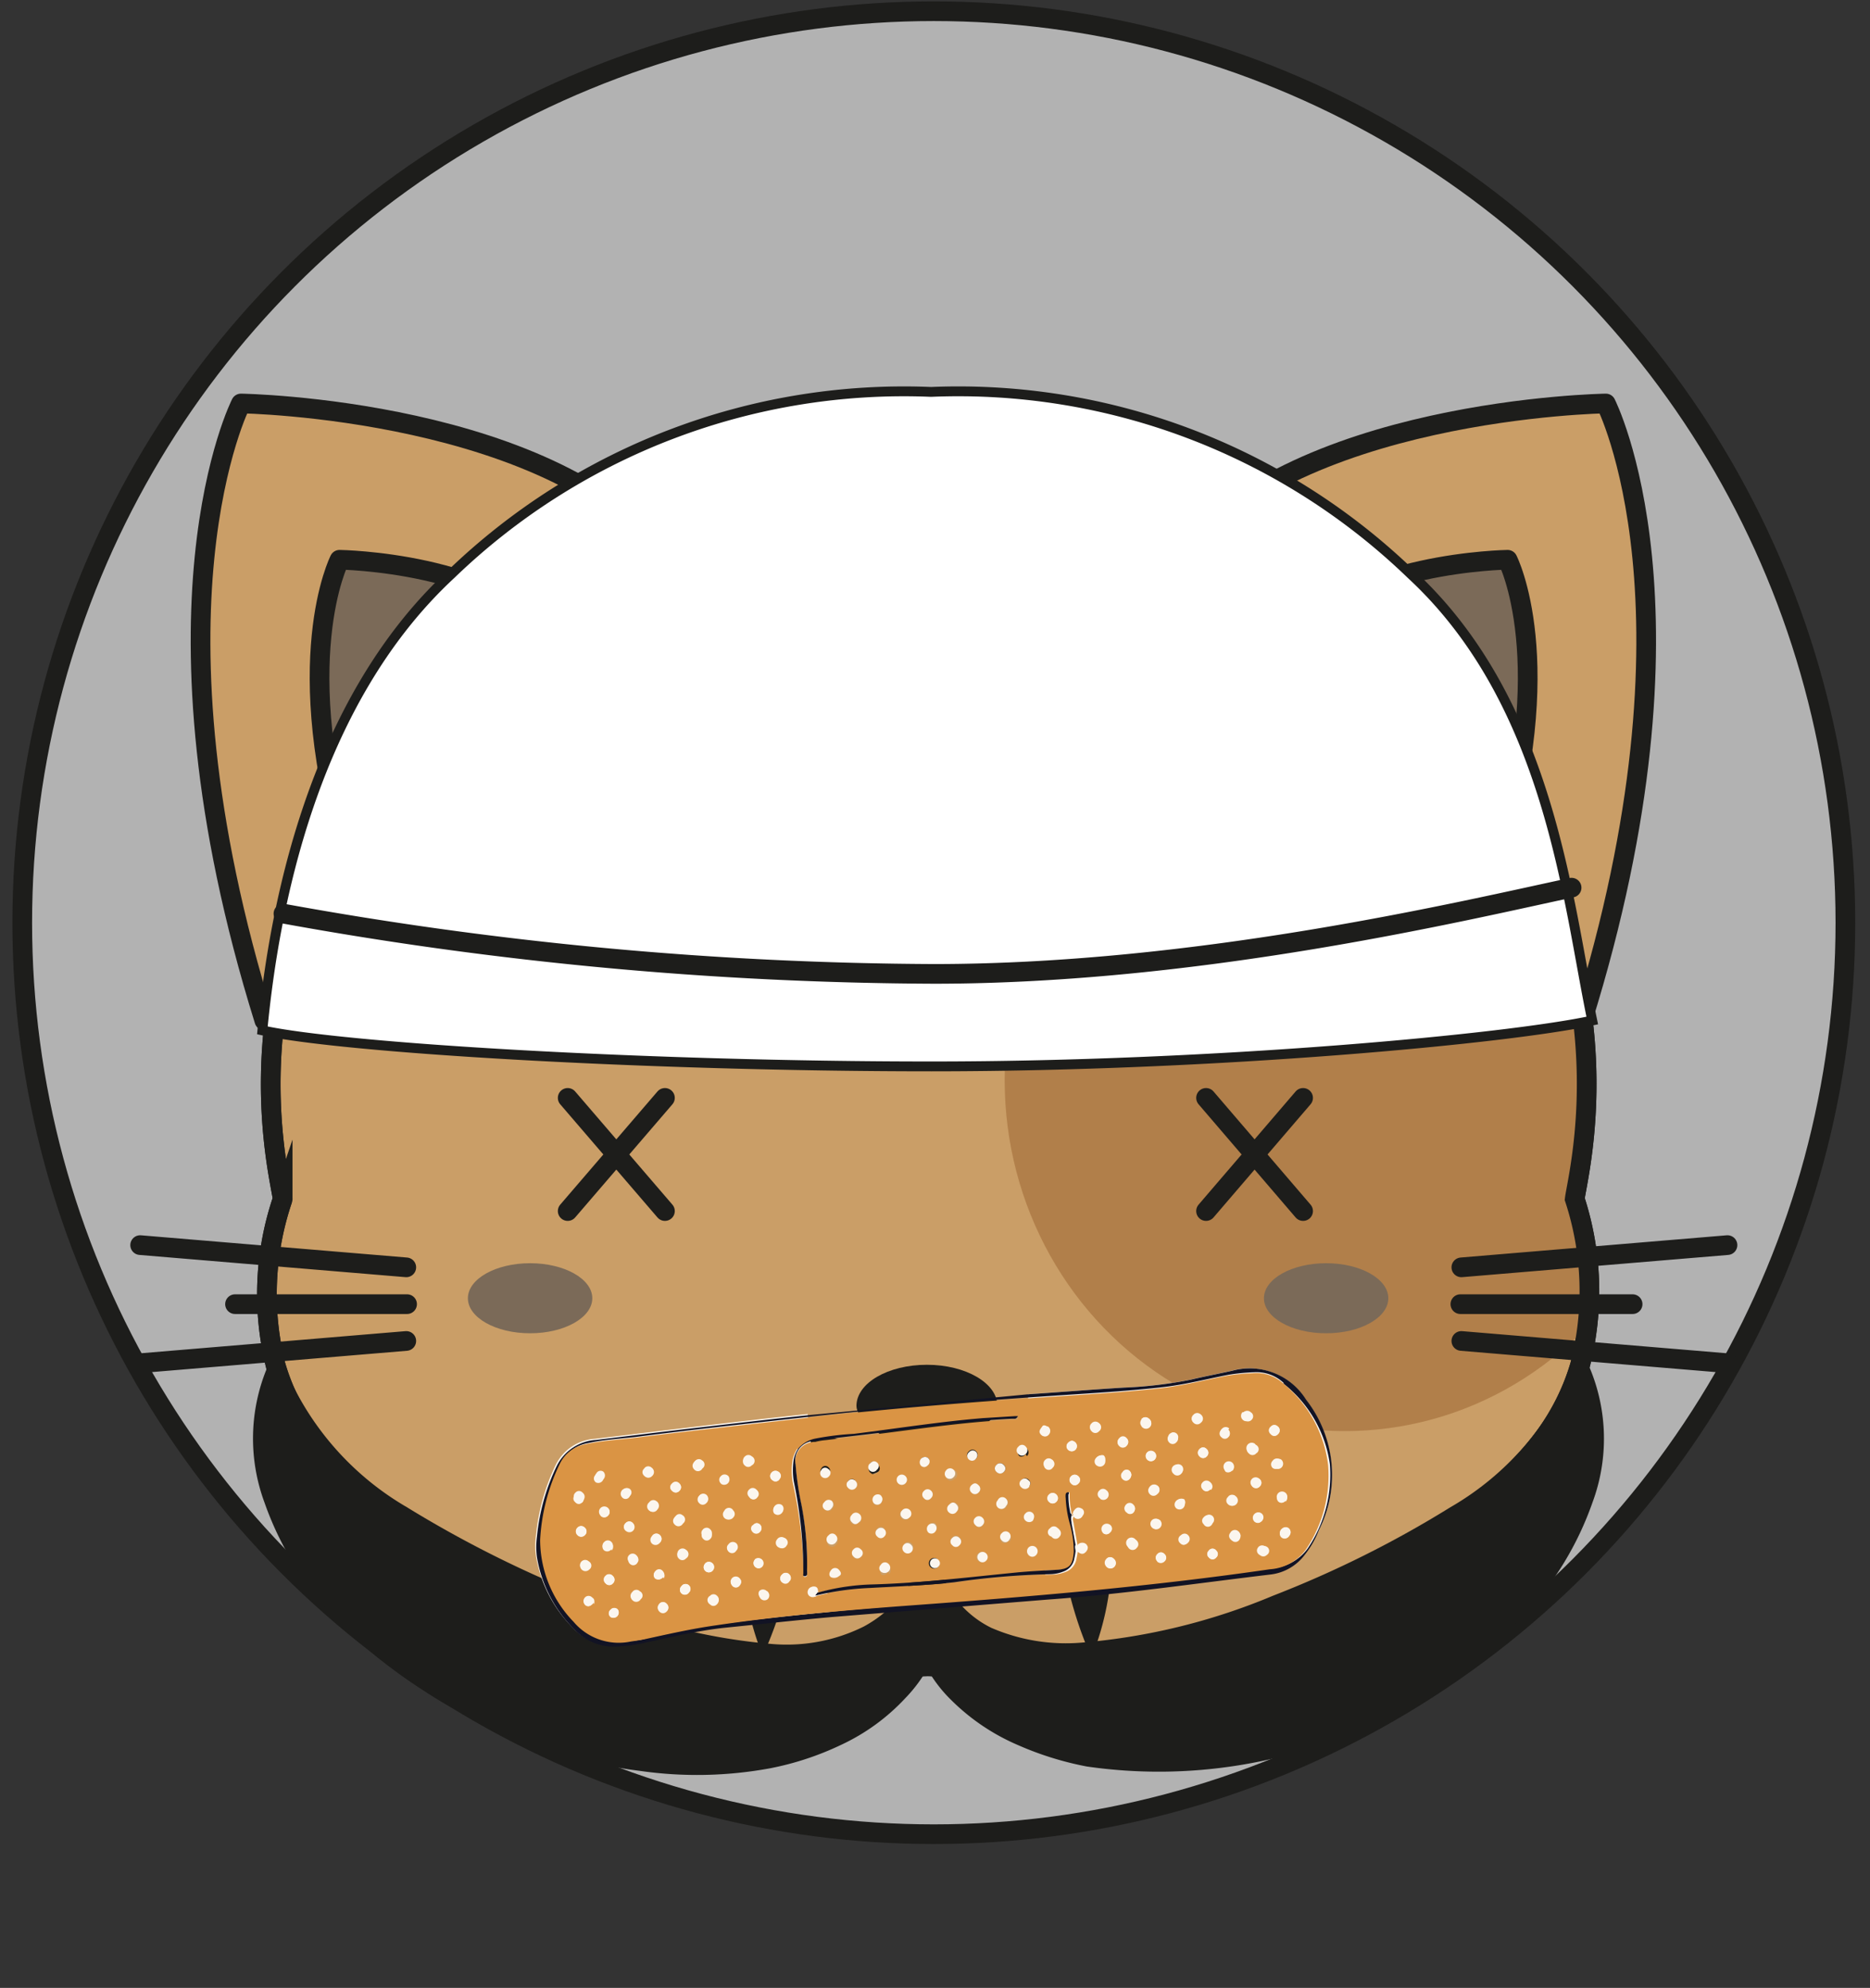 <svg id="Layer_1" data-name="Layer 1" xmlns="http://www.w3.org/2000/svg" xmlns:xlink="http://www.w3.org/1999/xlink" viewBox="0 0 95 101"><rect x="0" y="0" width="95" height="101" fill="#333333" stroke="none"/><defs><style>.cls-1,.cls-10,.cls-12{fill:none;}.cls-1,.cls-10,.cls-11,.cls-16,.cls-2,.cls-3,.cls-4,.cls-9{stroke:#1d1d1b;}.cls-1,.cls-11{stroke-miterlimit:10;}.cls-2{fill:#b2b2b2;}.cls-10,.cls-16,.cls-2,.cls-3,.cls-4,.cls-9{stroke-linecap:round;stroke-linejoin:round;}.cls-3{fill:#ca9e67;}.cls-4,.cls-7{fill:#7b6a58;}.cls-5{clip-path:url(#clip-path);}.cls-6{fill:#b17f4a;}.cls-8{fill:#1d1d1b;}.cls-11,.cls-9{fill:#fff;}.cls-11{stroke-width:0.5px;}.cls-13{fill:#fbf6ef;}.cls-14{fill:#121324;}.cls-15{fill:#da9444;}.cls-16{fill:#f5d2a2;}</style><clipPath id="clip-path"><path class="cls-1" d="M47.09,84.66a46.78,46.78,0,0,0,21.56-4.51c4.63-2.26,10-5.25,11.62-10.79A15.08,15.08,0,0,0,80,60.92c.17-1.47,4.12-15.83-10.58-28a32.57,32.57,0,0,0-22.2-7.56h-.08a32.55,32.55,0,0,0-22.2,7.56c-14.7,12.18-10.75,26.54-10.58,28A15,15,0,0,0,14,69.36c1.61,5.54,7,8.53,11.62,10.79a46.78,46.78,0,0,0,21.56,4.51Z"/></clipPath></defs><title>V2Artboard 3 copy 6</title><circle class="cls-2" cx="47.44" cy="46.88" r="46.31"/><path class="cls-3" d="M13.43,51.85C6.91,30.92,12.24,20.5,12.24,20.5s16.15.24,22,8.2"/><path class="cls-3" d="M80.38,51.85c6.53-20.93,1.2-31.35,1.2-31.35s-16.16.24-22,8.2"/><path class="cls-4" d="M17.84,44c-3.23-10.39-.59-15.56-.59-15.56s8,.11,10.9,4.06"/><path class="cls-4" d="M76,44c3.24-10.39.59-15.56.59-15.56s-8,.11-10.9,4.06"/><path class="cls-3" d="M47.09,84.66a46.78,46.78,0,0,0,21.56-4.51c4.63-2.26,10-5.25,11.62-10.79A15.08,15.08,0,0,0,80,60.92c.17-1.47,4.12-15.83-10.58-28a32.57,32.57,0,0,0-22.2-7.56h-.08a32.55,32.55,0,0,0-22.2,7.56c-14.7,12.18-10.75,26.54-10.58,28A15,15,0,0,0,14,69.36c1.61,5.54,7,8.53,11.62,10.79a46.78,46.78,0,0,0,21.56,4.51Z"/><g class="cls-5"><ellipse class="cls-6" cx="68.32" cy="54.89" rx="17.28" ry="17.82"/></g><path class="cls-1" d="M47.09,84.66a46.78,46.78,0,0,0,21.56-4.51c4.63-2.26,10-5.25,11.62-10.79A15.08,15.08,0,0,0,80,60.92c.17-1.47,4.12-15.83-10.58-28a32.57,32.57,0,0,0-22.2-7.56h-.08a32.55,32.55,0,0,0-22.2,7.56c-14.7,12.18-10.75,26.54-10.58,28A15,15,0,0,0,14,69.36c1.61,5.54,7,8.53,11.62,10.79a46.78,46.78,0,0,0,21.56,4.51Z"/><ellipse class="cls-7" cx="26.93" cy="65.96" rx="3.16" ry="1.78"/><ellipse class="cls-7" cx="67.37" cy="65.96" rx="3.16" ry="1.78"/><path class="cls-8" d="M50.67,71.43c0,1.16-3.58,2.78-3.58,2.78s-3.58-1.62-3.58-2.78,1.6-2.09,3.58-2.09S50.67,70.28,50.67,71.43Z"/><line class="cls-9" x1="74.24" y1="64.39" x2="87.76" y2="63.26"/><line class="cls-9" x1="74.24" y1="68.13" x2="87.76" y2="69.26"/><line class="cls-10" x1="74.19" y1="66.26" x2="82.94" y2="66.26"/><line class="cls-9" x1="20.64" y1="64.39" x2="7.12" y2="63.26"/><line class="cls-9" x1="20.64" y1="68.13" x2="7.12" y2="69.26"/><line class="cls-10" x1="20.68" y1="66.26" x2="11.94" y2="66.26"/><path class="cls-8" d="M14.37,69.24a14.71,14.71,0,0,0,6.29,7.33,58,58,0,0,0,9,4.51,29.87,29.87,0,0,0,9.6,2.45,8.79,8.79,0,0,0,4.62-.89,6.32,6.32,0,0,0,3-3.58.35.35,0,0,1,.45-.22.38.38,0,0,1,.22.21l.09.25a6.17,6.17,0,0,1,.26,3.48A7.45,7.45,0,0,1,46,86.27a10.51,10.51,0,0,1-3.29,2.39,15,15,0,0,1-3.58,1.18,20.42,20.42,0,0,1-6.64.13,20.42,20.42,0,0,1-3-.6,21.56,21.56,0,0,1-2.82-.9A24,24,0,0,1,24,87.31a22.11,22.11,0,0,1-2.44-1.39,27.45,27.45,0,0,1-2.37-1.7,24,24,0,0,1-2.27-2.15,16.14,16.14,0,0,1-3.49-5.75,9.36,9.36,0,0,1,.15-6.85l.13-.26a.34.34,0,0,1,.46-.17A.35.35,0,0,1,14.37,69.24Z"/><path class="cls-8" d="M80.75,69.47a9.31,9.31,0,0,1,.15,6.87,16.16,16.16,0,0,1-3.5,5.75,23.85,23.85,0,0,1-2.27,2.14c-.81.61-1.57,1.22-2.38,1.71a21.82,21.82,0,0,1-2.49,1.4,25.59,25.59,0,0,1-15.05,2.41,16.18,16.18,0,0,1-3.5-1.09,10.87,10.87,0,0,1-3.36-2.26,7.07,7.07,0,0,1-2-3.6,5.38,5.38,0,0,1,.46-3.54l.11-.24a.37.37,0,0,1,.48-.16.35.35,0,0,1,.19.24,5.14,5.14,0,0,0,2.76,3.6,9.51,9.51,0,0,0,4.67.75,31.9,31.9,0,0,0,9.66-2.38,54.46,54.46,0,0,0,9-4.49A14.65,14.65,0,0,0,80,69.24a.35.35,0,0,1,.45-.21.32.32,0,0,1,.2.18Z"/><path class="cls-11" d="M71.69,29.18a33.11,33.11,0,0,0-24.35-9.27h-.08a33.13,33.13,0,0,0-24.35,9.27c-7.07,6.55-9,17.06-9.58,23.17,4.09.9,19.54,1.83,34,1.83s29.33-1.41,33.56-2.33C79.63,45.83,78.77,35.73,71.69,29.18Z"/><path class="cls-10" d="M14.4,46.42a188.44,188.44,0,0,0,33.05,3.06c13.58,0,27.08-3.25,32.39-4.38"/><path class="cls-8" d="M47.91,73.81c1.49-.31,2.92-.44,4.12-.73a3.46,3.46,0,0,0,.75-.25c.07,0,.18-.1.18-.13l0,0,.05,0,.28-.15a1.73,1.73,0,0,1,1.49.05,1.34,1.34,0,0,1,.28.18,1.2,1.2,0,0,1,.16.15,2.82,2.82,0,0,1,.25.29,4.52,4.52,0,0,1,.26.44,6.35,6.35,0,0,1,.27.68,10.1,10.1,0,0,1,.29,1.18,17.12,17.12,0,0,1,.16,4.39,14.46,14.46,0,0,1-1,4.31A20,20,0,0,1,54.12,80c-.32-1.36-.54-2.74-.76-4,0-.31-.11-.62-.18-.88l-.08-.31c0-.06,0,0,0,0a.28.28,0,0,0,.08.09l.07,0a1,1,0,0,0,.17.12l.2.07a1,1,0,0,0,.3.05.71.71,0,0,0,.3,0l.19,0,.16-.1c.05,0,0,0-.06,0l-.21.12a3.77,3.77,0,0,1-.8.27,5.17,5.17,0,0,1-1.34.06A8.66,8.66,0,0,1,47.91,73.81Z"/><path class="cls-8" d="M46.33,73.81a8.7,8.7,0,0,1-4.26,1.62,5.15,5.15,0,0,1-1.34-.06,3.77,3.77,0,0,1-.8-.27L39.72,75s-.11-.06-.06,0a.62.62,0,0,0,.16.1l.18,0a.73.73,0,0,0,.3,0,1.06,1.06,0,0,0,.31-.05L40.8,75a.81.81,0,0,0,.18-.12l.07,0a.51.51,0,0,0,.08-.09s0,0,0,0l-.08.31c-.06.26-.12.57-.17.88-.22,1.28-.45,2.66-.76,4a20.57,20.57,0,0,1-1.37,4.15,14.46,14.46,0,0,1-1-4.31,16.68,16.68,0,0,1,.16-4.39c.08-.38.15-.76.28-1.18a6.6,6.6,0,0,1,.28-.68,4.26,4.26,0,0,1,.25-.44,2.82,2.82,0,0,1,.25-.29l.16-.15a1.75,1.75,0,0,1,.29-.18,1.71,1.71,0,0,1,1.48-.05,2.64,2.64,0,0,1,.29.15l0,0,0,0s.11.08.17.13a3.56,3.56,0,0,0,.76.25C43.4,73.37,44.84,73.5,46.33,73.81Z"/><rect class="cls-12" y="-0.15" width="95" height="101"/><path class="cls-13" d="M53.22,81.21c3.78-.26,7.53-.82,11.29-1.27a2.54,2.54,0,0,0,1.77-1A4.84,4.84,0,0,0,67,77.75a6.21,6.21,0,0,0-.67-6.64,3.37,3.37,0,0,0-3.74-1.47c-.71.16-1.42.29-2.13.46a21.34,21.34,0,0,1-3.39.4c-1.62.1-3.24.23-4.86.34m-11.18,1c-1.78.19-3.55.39-5.32.6s-3.66.44-5.48.66a2.38,2.38,0,0,0-2,1.33,10.54,10.54,0,0,0-1,3.57,3.84,3.84,0,0,0,0,1.07,6.73,6.73,0,0,0,1.9,3.66,2.76,2.76,0,0,0,2.28.86,7,7,0,0,0,1.12-.15c1.41-.29,2.81-.65,4.25-.8,1.8-.18,3.59-.38,5.39-.54"/><path class="cls-14" d="M52.23,70.84c1.62-.11,3.24-.24,4.86-.34a21.34,21.34,0,0,0,3.39-.4c.71-.17,1.42-.3,2.13-.46a3.37,3.37,0,0,1,3.74,1.47A6.21,6.21,0,0,1,67,77.75,4.84,4.84,0,0,1,66.28,79a2.54,2.54,0,0,1-1.77,1c-3.76.45-7.51,1-11.29,1.27l-11,.89c-1.8.16-3.59.36-5.39.54-1.44.15-2.84.51-4.25.8a7,7,0,0,1-1.12.15,2.76,2.76,0,0,1-2.28-.86,6.73,6.73,0,0,1-1.9-3.66,3.84,3.84,0,0,1,0-1.07,10.54,10.54,0,0,1,1-3.57,2.38,2.38,0,0,1,2-1.33c1.82-.22,3.65-.45,5.48-.66s3.54-.41,5.32-.6Zm13-.56a2,2,0,0,0-1.5-.56,9.83,9.83,0,0,0-1.32.13c-1.09.21-2.17.49-3.27.62-1.64.19-3.29.29-4.94.4-4.42.29-8.83.63-13.24,1.13-2.87.32-5.74.63-8.61,1-.83.1-1.66.14-2.48.32a1.81,1.81,0,0,0-1.34,1,10,10,0,0,0-1,3.87,6,6,0,0,0,1.7,4.16,3,3,0,0,0,2.91,1q.36,0,.72-.12c1.19-.26,2.38-.53,3.59-.7,3.23-.43,6.48-.71,9.73-1,6.16-.45,12.31-1,18.42-1.85a2.46,2.46,0,0,0,1.83-1,6.7,6.7,0,0,0,1.13-4.3A6.34,6.34,0,0,0,65.18,70.28Z"/><path class="cls-15" d="M65.18,70.28a6.34,6.34,0,0,1,2.29,4.15,6.7,6.7,0,0,1-1.13,4.3,2.46,2.46,0,0,1-1.83,1c-6.11.89-12.26,1.4-18.42,1.85-3.25.24-6.5.52-9.73,1-1.21.17-2.4.44-3.59.7q-.36.07-.72.12a3,3,0,0,1-2.91-1,6,6,0,0,1-1.7-4.16,10,10,0,0,1,1-3.87,1.81,1.81,0,0,1,1.34-1c.82-.18,1.65-.22,2.48-.32,2.87-.36,5.74-.67,8.61-1,4.41-.5,8.82-.84,13.24-1.13,1.65-.11,3.3-.21,4.94-.4,1.1-.13,2.18-.41,3.27-.62a9.83,9.83,0,0,1,1.32-.13A2,2,0,0,1,65.18,70.28ZM54.5,76.93c-.09,0-.07-.1-.08-.15a3.83,3.83,0,0,1-.08-.83s0-.12,0-.13a.12.12,0,0,0-.14.09.75.75,0,0,0,0,.21,5.69,5.69,0,0,0,.21,1.3,5.31,5.31,0,0,1,.2,1.43c-.06.71-.22.87-.92.91s-1.38.07-2.06.14c-2.41.24-4.81.53-7.24.6a11.34,11.34,0,0,0-2.83.43c0-.15,0-.29-.16-.32a.27.27,0,0,0-.3.2.25.25,0,0,0,.08.27.26.26,0,0,0,.32,0,14.4,14.4,0,0,1,2.86-.41c1.43-.08,2.86-.13,4.29-.29A39.82,39.82,0,0,1,53.46,80a1.85,1.85,0,0,0,.66-.13.85.85,0,0,0,.57-.69,3.43,3.43,0,0,0,.06-.34c.1.08.22.15.34.07s.21-.22.12-.37-.3-.14-.46,0c-.07-.36-.13-.72-.2-1.08,0-.13-.1-.26,0-.41s.09,0,.13.08A.26.26,0,0,0,55,77a.22.22,0,0,0-.12-.33c-.18-.09-.28,0-.36.15A.94.94,0,0,0,54.5,76.93Zm-14-3.32a1.73,1.73,0,0,0-.23.53,3.59,3.59,0,0,0,0,1.18A22.23,22.23,0,0,1,40.82,80c0,.05,0,.12.06.12A.11.11,0,0,0,41,80a.93.93,0,0,0,0-.24,15.85,15.85,0,0,0-.29-3.29,15.12,15.12,0,0,1-.29-2,1,1,0,0,1,1-1.21,3.09,3.09,0,0,1,.53-.09c1.06-.13,2.12-.24,3.18-.38,2.09-.27,4.18-.56,6.28-.66h.16c.08,0,.16,0,.14-.13s-.1,0-.16,0l-1.61.1c-2.2.18-4.38.53-6.57.8a14.23,14.23,0,0,0-1.95.24A1.53,1.53,0,0,0,40.54,73.61ZM46,75.36A.25.25,0,0,0,46,75a.24.24,0,0,0-.35,0,.26.26,0,1,0,.38.35Zm4.06,3.56a.25.25,0,0,0-.37,0,.25.25,0,0,0,0,.38.24.24,0,0,0,.35,0A.25.25,0,0,0,50.09,78.92Zm8.72-3.43a.26.26,0,0,0-.37.06.25.25,0,0,0,0,.36.25.25,0,0,0,.38,0A.26.26,0,0,0,58.81,75.49Zm0,3.84a.26.26,0,0,0,.38,0,.24.24,0,0,0,0-.37.23.23,0,0,0-.35,0A.25.25,0,0,0,58.8,79.33Zm6.12-6.85a.23.23,0,0,0-.34,0,.24.24,0,0,0,0,.38.23.23,0,0,0,.36,0A.25.25,0,0,0,64.92,72.48Zm-.79,4.77a.25.25,0,0,0-.06-.37.27.27,0,0,0-.32.43C63.88,77.42,64,77.38,64.13,77.25ZM46.2,77.1a.26.26,0,1,0-.41-.33.24.24,0,0,0,0,.36A.25.25,0,0,0,46.2,77.1Zm7.46-1.17a.25.25,0,0,0-.37,0,.25.25,0,0,0,0,.38.24.24,0,0,0,.35,0A.25.25,0,0,0,53.66,75.93Zm-6,3.32a.27.27,0,1,0,0,.35A.23.23,0,0,0,47.67,79.25Zm.55-2.8a.25.25,0,0,0,.05.37.25.25,0,0,0,.37-.06.24.24,0,0,0,0-.35C48.47,76.29,48.34,76.32,48.22,76.45Zm10.42-2.68a.26.26,0,0,0-.33.41.26.26,0,0,0,.33-.41Zm-23,.84a.24.24,0,0,0,0-.37.24.24,0,0,0-.37.05.25.25,0,0,0,0,.36A.25.25,0,0,0,35.68,74.61Zm-1,2.8a.25.25,0,0,0,0-.38.23.23,0,0,0-.35.06.24.24,0,0,0,0,.37A.25.25,0,0,0,34.69,77.41Zm28.49-5.66a.27.27,0,0,0,0,.37.25.25,0,0,0,.38,0,.24.24,0,0,0-.05-.38A.26.26,0,0,0,63.18,71.75Zm-23.8,5.13a.26.26,0,0,0,.39,0,.25.25,0,0,0,0-.36.27.27,0,0,0-.35.41Zm25.7-2.73a.26.26,0,0,0-.37.07.25.25,0,0,0,0,.36.27.27,0,1,0,.33-.43Zm-25.17,4a.25.25,0,0,0-.37.06.26.26,0,1,0,.42.3A.24.24,0,0,0,39.91,78.17Zm20.42.23a.26.26,0,0,0,0-.38A.24.24,0,0,0,60,78a.24.24,0,0,0,0,.37C60.07,78.53,60.2,78.5,60.33,78.4Zm-1.4-1.16a.26.26,0,0,0-.38.05.26.26,0,0,0,.4.33A.26.26,0,0,0,58.93,77.24Zm-1.18,1a.27.27,0,1,0-.35.4.25.25,0,0,0,.36,0A.24.24,0,0,0,57.75,78.28Zm-4.33-.21a.24.24,0,0,0,.38,0,.25.25,0,0,0,0-.36.25.25,0,0,0-.4,0A.23.23,0,0,0,53.42,78.07ZM29.7,77.61a.25.25,0,0,0-.35,0,.26.26,0,0,0,0,.39.25.25,0,0,0,.36,0A.25.25,0,0,0,29.7,77.61Zm1.43,2.46a.24.24,0,0,0-.36,0,.25.25,0,0,0,0,.38.24.24,0,0,0,.37,0A.25.25,0,0,0,31.13,80.07Zm7.07-6a.25.25,0,0,0-.37,0,.25.25,0,0,0,0,.38.24.24,0,0,0,.36,0A.25.25,0,0,0,38.2,74ZM37,75a.25.25,0,0,0-.38,0,.24.24,0,0,0,0,.36A.27.27,0,0,0,37,75Zm19.22.73a.24.24,0,0,0-.37,0,.24.24,0,0,0,0,.37.27.27,0,0,0,.33-.42Zm-2.77-1.56a.24.24,0,0,0-.35,0,.25.25,0,0,0,0,.38.24.24,0,0,0,.36-.05A.25.25,0,0,0,53.48,74.19Zm8.11,3.22a.25.25,0,1,0-.41-.3.23.23,0,0,0,0,.35A.24.24,0,0,0,61.59,77.41ZM35.52,76a.25.25,0,0,0,0,.37.24.24,0,0,0,.36,0,.24.24,0,0,0,0-.38A.25.25,0,0,0,35.52,76Zm16.75-.43c.08-.14.11-.27,0-.38a.24.24,0,0,0-.36,0,.23.23,0,0,0,0,.36A.26.26,0,0,0,52.27,75.56Zm12,3a.25.25,0,0,0-.37.07A.24.24,0,0,0,64,79a.25.25,0,0,0,.36,0A.24.24,0,0,0,64.29,78.56Zm-.49-5.15a.27.27,0,0,0-.34.42.25.25,0,0,0,.38,0A.24.24,0,0,0,63.8,73.41ZM34.52,75.74a.25.25,0,0,0,0-.36.24.24,0,0,0-.38,0,.23.23,0,0,0,0,.36A.25.25,0,0,0,34.52,75.74Zm28.08-1a.26.26,0,0,0,0-.38.27.27,0,0,0-.33.42A.26.26,0,0,0,62.6,74.7ZM52.47,77.26c.07-.13.1-.26,0-.37a.25.25,0,0,0-.38,0,.24.24,0,0,0,0,.37A.27.27,0,0,0,52.47,77.26ZM36.16,79.4a.25.25,0,0,0-.36.07.26.26,0,1,0,.42.31A.26.26,0,0,0,36.16,79.4Zm8.59-3c.1-.14.12-.27,0-.38a.27.27,0,0,0-.34.41A.25.25,0,0,0,44.75,76.37Zm14.64-3.48a.26.26,0,0,0,0,.36.24.24,0,0,0,.37,0,.24.24,0,0,0,0-.37C59.63,72.72,59.5,72.78,59.39,72.89Zm-28,8.86a.24.24,0,0,0-.36,0,.24.24,0,0,0,0,.38.27.27,0,0,0,.34-.41Zm5.45-5a.26.26,0,1,0,.41.32.25.25,0,0,0,0-.36A.25.25,0,0,0,36.81,76.74Zm.57,1.65a.26.26,0,0,0-.38.07.23.23,0,0,0,0,.35.24.24,0,0,0,.37-.06A.26.26,0,0,0,37.38,78.39Zm18.83.81a.26.26,0,0,0,0,.39.27.27,0,0,0,.34-.42A.25.25,0,0,0,56.21,79.2Zm-26.3.13a.27.27,0,1,0,0,.37A.24.24,0,0,0,29.91,79.33ZM49.59,74.1a.25.25,0,0,0,0-.36.24.24,0,0,0-.37,0,.24.24,0,0,0,0,.38A.24.24,0,0,0,49.59,74.1Zm-16.49.47a.24.24,0,0,0-.35.07.23.23,0,0,0,0,.35.25.25,0,0,0,.38,0A.26.26,0,0,0,33.1,74.57Zm23.29,3.29a.24.24,0,0,0,0-.37.27.27,0,0,0-.34.41A.24.24,0,0,0,56.39,77.86Zm6.53,0a.26.26,0,0,0-.37.07.23.23,0,0,0,.05.35.24.24,0,0,0,.37-.06C63.07,78.05,63,77.93,62.92,77.81Zm2.39-1.56a.26.26,0,1,0-.36,0C65.08,76.4,65.2,76.35,65.31,76.25Zm-.24,1.48a.24.24,0,0,0,.07.36A.25.25,0,0,0,65.5,78a.25.25,0,0,0-.06-.38C65.32,77.56,65.19,77.59,65.07,77.73Zm-34,1a.26.26,0,0,0,0-.37.25.25,0,0,0-.38,0,.24.24,0,0,0,0,.36A.26.26,0,0,0,31.06,78.71Zm2.3-2.43a.25.25,0,0,0-.35,0,.26.26,0,1,0,.38.34A.27.27,0,0,0,33.36,76.28Zm-3.2,5.15c.06-.07,0-.2-.07-.3a.25.25,0,0,0-.38,0,.25.25,0,0,0,.05.38C29.89,81.64,30,81.61,30.16,81.43Zm2.36-.57a.25.25,0,0,0-.38,0,.26.26,0,1,0,.4.32A.23.23,0,0,0,32.52,80.86Zm1.18-.73a.25.25,0,0,0-.05-.35.23.23,0,0,0-.37,0,.24.24,0,0,0,0,.36C33.43,80.29,33.56,80.25,33.7,80.13Zm1.16-1.38a.26.26,0,0,0-.39,0,.25.25,0,0,0,0,.36.24.24,0,0,0,.37,0A.25.25,0,0,0,34.86,78.75Zm.86-1a.24.24,0,0,0,0,.37.23.23,0,0,0,.35,0,.25.25,0,0,0,0-.38A.24.24,0,0,0,35.72,77.7Zm8.47-3.34a.24.24,0,0,0,.05.37.24.24,0,0,0,.35-.06.23.23,0,0,0,0-.37C44.42,74.2,44.3,74.24,44.19,74.36Zm-1.72,4a.25.25,0,0,0,0-.37.23.23,0,0,0-.36,0,.26.26,0,1,0,.37.35Zm6-3.68a.25.25,0,0,0-.38,0,.25.25,0,1,0,.38.34A.25.25,0,0,0,48.44,74.67Zm-3.31,5.18a.26.26,0,0,0,0-.37.24.24,0,0,0-.37.06.23.23,0,0,0,0,.35A.3.3,0,0,0,45.13,79.85Zm7-6a.25.25,0,0,0,0-.37.23.23,0,0,0-.37,0,.24.24,0,0,0,0,.38A.25.25,0,0,0,52.1,73.88ZM62.75,76a.25.25,0,0,0-.37.06.24.24,0,0,0,0,.36.27.27,0,1,0,.33-.42Zm-7-2a.25.25,0,0,0,0,.37.27.27,0,0,0,.33-.42C56,73.9,55.82,73.94,55.7,74.06Zm4.27.82a.24.24,0,0,0,0-.37.26.26,0,0,0-.33.41A.25.25,0,0,0,60,74.88Zm2.43-2.24a.25.25,0,0,0-.36,0,.23.23,0,0,0,0,.37.23.23,0,0,0,.35,0A.26.26,0,0,0,62.4,72.64Zm-2.65,3.62a.25.25,0,0,0,0,.36.27.27,0,0,0,.36-.39C60,76.11,59.88,76.15,59.75,76.26Zm-30.15,0a.26.26,0,0,0-.05-.36.24.24,0,0,0-.37,0,.23.23,0,0,0,0,.35C29.35,76.47,29.48,76.42,29.6,76.31Zm1-1.43a.24.24,0,0,0-.35.08.24.24,0,0,0,.05.36.27.27,0,0,0,.3-.44ZM30.89,77a.24.24,0,0,0,0-.36.27.27,0,0,0-.36.39A.25.25,0,0,0,30.89,77Zm2.61,4.51a.25.25,0,0,0,0,.37.24.24,0,0,0,.36,0,.25.25,0,0,0,0-.38A.24.24,0,0,0,33.5,81.48Zm13.79-5.75a.24.24,0,0,0-.35,0,.24.24,0,0,0,0,.37.22.22,0,0,0,.35,0A.25.25,0,0,0,47.29,75.73Zm-5,.52a.26.26,0,0,0-.37.07.23.23,0,0,0,0,.36.24.24,0,0,0,.37-.06A.26.26,0,0,0,42.25,76.25Zm1.4,1.08a.26.26,0,0,0-.06-.38.25.25,0,0,0-.36.07.24.24,0,0,0,0,.36C43.41,77.49,43.53,77.45,43.65,77.33Zm17.83-1.66a.24.24,0,0,0,0-.35.25.25,0,0,0-.38,0,.24.24,0,0,0,0,.36A.24.24,0,0,0,61.48,75.67ZM64,75.52a.25.25,0,0,0,0-.36.26.26,0,0,0-.34.4A.25.25,0,0,0,64,75.52ZM54.42,75a.25.25,0,0,0,0,.38.23.23,0,0,0,.35,0,.24.24,0,0,0,0-.38A.25.25,0,0,0,54.42,75ZM61,71.87a.25.25,0,0,0-.37.06.23.23,0,0,0,0,.35.25.25,0,0,0,.38,0A.25.25,0,0,0,61,71.87ZM33.53,78a.25.25,0,0,0-.36,0,.26.26,0,1,0,.41.31A.26.26,0,0,0,33.53,78ZM58,72.09c-.08.13-.11.25,0,.37a.27.27,0,1,0,.35-.4A.25.25,0,0,0,58,72.09ZM31.6,75.72a.26.26,0,0,0,0,.35A.23.23,0,0,0,32,76a.23.23,0,0,0,0-.35C31.88,75.57,31.74,75.59,31.6,75.72ZM55.82,72.3a.25.25,0,0,0-.36.07.23.23,0,0,0,0,.35.24.24,0,0,0,.37,0A.25.25,0,0,0,55.82,72.3Zm-4.71,3.85a.25.25,0,0,0-.37.07.26.26,0,1,0,.42.29A.25.25,0,0,0,51.11,76.15ZM31.79,77.38a.25.25,0,0,0,0,.38.26.26,0,0,0,.33-.41A.24.24,0,0,0,31.79,77.38Zm6.57,1.85a.26.26,0,0,0,0,.38.24.24,0,0,0,.38-.06.26.26,0,0,0-.4-.32Zm11-3.77a.25.25,0,0,0,0,.38.24.24,0,0,0,.36,0,.24.24,0,0,0,0-.37C49.57,75.31,49.46,75.36,49.35,75.46Zm-13.29,6a.23.23,0,0,0,.36,0,.25.25,0,0,0,0-.38.24.24,0,0,0-.36,0A.24.24,0,0,0,36.06,81.5Zm10.25-2.66a.25.25,0,0,0,0-.38.24.24,0,0,0-.36,0,.25.25,0,0,0,0,.36A.26.26,0,0,0,46.31,78.84Zm10.91-5.37a.24.24,0,0,0,0-.37.23.23,0,0,0-.36,0,.25.25,0,0,0,0,.38A.24.24,0,0,0,57.22,73.47Zm-12.3,4.22a.25.25,0,0,0-.36,0,.23.23,0,0,0,0,.37.23.23,0,0,0,.35,0A.25.25,0,0,0,44.92,77.69ZM52.64,79a.26.26,0,1,0-.39,0A.25.25,0,0,0,52.64,79Zm-3.9-.53a.24.24,0,0,0,0-.37.24.24,0,0,0-.36,0,.23.23,0,0,0,0,.37A.23.23,0,0,0,48.74,78.51ZM61.3,74a.25.25,0,0,0,0-.38.23.23,0,0,0-.35,0,.25.25,0,0,0,0,.38A.24.24,0,0,0,61.3,74Zm-10,4.32a.25.25,0,1,0-.38-.33.24.24,0,0,0,0,.38A.23.23,0,0,0,51.25,78.27ZM39.73,80a.25.25,0,0,0,0,.38.23.23,0,0,0,.35-.06.23.23,0,0,0,0-.35A.24.24,0,0,0,39.73,80Zm17.66-4.87c.12-.16.1-.29,0-.39a.23.23,0,0,0-.35.07.23.23,0,0,0,0,.35A.24.24,0,0,0,57.39,75.14Zm-13.65,4a.23.23,0,0,0,0-.36.23.23,0,0,0-.35,0,.24.24,0,0,0,0,.38A.24.24,0,0,0,43.74,79.09Zm6.18-2a.25.25,0,0,0-.36,0,.24.24,0,0,0,0,.37.23.23,0,0,0,.37,0A.25.25,0,0,0,49.92,77.12ZM37.57,80.56c.11-.14.11-.26,0-.36a.26.26,0,0,0-.34.4A.23.23,0,0,0,37.57,80.56Zm1.61-5.72a.25.25,0,0,0,.07.37.23.23,0,0,0,.35-.06.24.24,0,0,0-.05-.37A.26.26,0,0,0,39.18,74.84Zm-.23,6a.26.26,0,0,0-.38,0,.26.26,0,0,0,.39.33A.26.26,0,0,0,39,80.87Zm-.72-3.35a.23.23,0,0,0,0,.34.24.24,0,0,0,.38,0,.25.25,0,0,0,0-.36C38.47,77.34,38.34,77.38,38.23,77.52Zm19.35-.67a.25.25,0,0,0,0-.37.24.24,0,0,0-.38,0,.24.24,0,0,0,.05.37A.23.23,0,0,0,57.58,76.85ZM35,80.91a.25.25,0,1,0-.38-.32.25.25,0,1,0,.38.32Zm7.08-6a.23.23,0,0,0,0-.37.22.22,0,0,0-.35.06.25.25,0,1,0,.4.31Zm-3.66,1.14a.24.24,0,0,0,0-.37.24.24,0,0,0-.36,0,.24.24,0,0,0,0,.37A.24.24,0,0,0,38.46,76.09Zm-6.09,3.32a.23.23,0,0,0,0-.35.25.25,0,0,0-.38,0,.24.24,0,0,0,.05.37A.23.23,0,0,0,32.37,79.41ZM51,74.78a.23.23,0,0,0,0-.35.24.24,0,0,0-.37,0,.23.23,0,0,0,0,.35A.25.25,0,0,0,51,74.78Zm-3.48,3a.26.26,0,0,0,0-.39.27.27,0,0,0-.3.44A.24.24,0,0,0,47.51,77.82Zm13.9,1a.23.23,0,0,0,0,.35.23.23,0,0,0,.37,0,.23.23,0,0,0,0-.35A.23.23,0,0,0,61.41,78.78ZM47.17,74.41a.24.24,0,0,0-.06-.36.27.27,0,0,0-.32.42C46.92,74.58,47.05,74.55,47.17,74.41Zm7.06-1.07a.24.24,0,0,0,.05.34.26.26,0,1,0,.32-.42C54.47,73.16,54.35,73.2,54.23,73.34ZM43.47,75.6a.24.24,0,0,0,0-.36.23.23,0,0,0-.37,0,.23.23,0,0,0,0,.35A.25.25,0,0,0,43.47,75.6Zm9.78-3.11c-.09,0-.21-.12-.27,0s-.22.25-.08.4a.24.24,0,0,0,.38,0A.27.27,0,0,0,53.25,72.49ZM42.63,79.77a.25.25,0,0,0-.37,0c-.09.1-.13.25,0,.34a.38.38,0,0,0,.42-.06C42.78,80,42.71,79.86,42.63,79.77Z"/><path class="cls-14" d="M40.54,73.61a1.53,1.53,0,0,1,.88-.52,14.23,14.23,0,0,1,1.95-.24c2.19-.27,4.37-.62,6.57-.8l1.61-.1c.06,0,.15,0,.16,0s-.06.12-.14.13h-.16c-2.1.1-4.19.39-6.28.66-1.06.14-2.12.25-3.18.38a3.09,3.09,0,0,0-.53.09,1,1,0,0,0-1,1.21,15.12,15.12,0,0,0,.29,2A15.85,15.85,0,0,1,41,79.79.93.93,0,0,1,41,80a.11.11,0,0,1-.13.08c-.08,0-.07-.07-.06-.12a22.23,22.23,0,0,0-.48-4.67,3.59,3.59,0,0,1,0-1.18A1.73,1.73,0,0,1,40.54,73.61Z"/><path class="cls-14" d="M41.5,80.93a11.34,11.34,0,0,1,2.83-.43c2.43-.07,4.83-.36,7.24-.6.68-.07,1.37-.1,2.06-.14s.86-.2.92-.91a5.31,5.31,0,0,0-.2-1.43,5.69,5.69,0,0,1-.21-1.3.75.75,0,0,1,0-.21.12.12,0,0,1,.14-.09c.07,0,0,.09,0,.13a3.83,3.83,0,0,0,.08.83s0,.13.08.15h0s0,.06,0,.07h0c-.06.15,0,.28,0,.41.07.36.13.72.2,1.08-.06.11,0,.22,0,.33a3.43,3.43,0,0,1-.06.34.85.85,0,0,1-.57.69,1.85,1.85,0,0,1-.66.13,39.82,39.82,0,0,0-4.87.41c-1.43.16-2.86.21-4.29.29a14.4,14.4,0,0,0-2.86.41C41.41,81,41.49,81,41.5,80.93Z"/><path class="cls-13" d="M46,75.36A.26.26,0,1,1,46,75,.25.25,0,0,1,46,75.36Z"/><path class="cls-13" d="M50.09,78.92a.25.25,0,0,1,0,.38.24.24,0,0,1-.35,0,.25.25,0,0,1,0-.38A.25.25,0,0,1,50.09,78.92Z"/><path class="cls-13" d="M58.81,75.49a.26.26,0,0,1,0,.39.25.25,0,0,1-.38,0,.25.25,0,0,1,0-.36A.26.26,0,0,1,58.81,75.49Z"/><path class="cls-13" d="M58.8,79.33a.25.25,0,0,1,0-.38.23.23,0,0,1,.35,0,.24.24,0,0,1,0,.37A.26.26,0,0,1,58.8,79.33Z"/><path class="cls-13" d="M64.92,72.48a.25.25,0,0,1,0,.39.23.23,0,0,1-.36,0,.24.24,0,0,1,0-.38A.23.23,0,0,1,64.92,72.48Z"/><path class="cls-13" d="M64.13,77.25c-.12.13-.25.17-.38.06a.27.27,0,0,1,.32-.43A.25.25,0,0,1,64.13,77.25Z"/><path class="cls-13" d="M46.2,77.1a.25.25,0,0,1-.37,0,.24.24,0,0,1,0-.36.26.26,0,1,1,.41.33Z"/><path class="cls-13" d="M53.66,75.93a.25.25,0,0,1,0,.38.24.24,0,0,1-.35,0,.25.25,0,0,1,0-.38A.25.25,0,0,1,53.66,75.93Z"/><path class="cls-13" d="M47.67,79.25a.23.23,0,0,1,0,.35.25.25,0,1,1,0-.35Z"/><path class="cls-13" d="M48.22,76.45c.12-.13.25-.16.38,0a.24.24,0,0,1,0,.35.25.25,0,0,1-.37.06A.25.25,0,0,1,48.22,76.45Z"/><path class="cls-13" d="M58.64,73.77a.26.26,0,0,1-.33.41.26.26,0,0,1,.33-.41Z"/><path class="cls-13" d="M35.68,74.61a.25.25,0,0,1-.38,0,.25.25,0,0,1,0-.36.24.24,0,0,1,.37-.05A.24.24,0,0,1,35.68,74.61Z"/><path class="cls-13" d="M34.69,77.41a.25.25,0,0,1-.37,0,.24.24,0,0,1,0-.37.23.23,0,0,1,.35-.06A.25.25,0,0,1,34.69,77.41Z"/><path class="cls-13" d="M63.18,71.75a.26.26,0,0,1,.36,0,.24.24,0,0,1,.05.38.25.25,0,0,1-.38,0A.27.27,0,0,1,63.18,71.75Z"/><path class="cls-13" d="M39.38,76.88a.27.27,0,0,1,.35-.41.25.25,0,0,1,0,.36A.26.26,0,0,1,39.38,76.88Z"/><path class="cls-13" d="M65.08,74.15a.27.27,0,1,1-.33.43.25.25,0,0,1,0-.36A.26.26,0,0,1,65.08,74.15Z"/><path class="cls-13" d="M39.91,78.17a.24.24,0,0,1,.05.36.26.26,0,1,1-.42-.3A.25.25,0,0,1,39.91,78.17Z"/><path class="cls-13" d="M60.33,78.4c-.13.1-.26.13-.38,0A.24.24,0,0,1,60,78a.24.24,0,0,1,.36,0A.26.26,0,0,1,60.33,78.4Z"/><path class="cls-13" d="M54.5,76.93a.94.94,0,0,1,.06-.15c.08-.15.18-.24.36-.15A.22.22,0,0,1,55,77a.26.26,0,0,1-.4.12s-.06-.09-.13-.08h0c.05,0,0,0,0-.07Z"/><path class="cls-13" d="M58.93,77.24a.26.26,0,0,1,0,.38.26.26,0,0,1-.4-.33A.26.26,0,0,1,58.93,77.24Z"/><path class="cls-13" d="M57.75,78.28a.24.24,0,0,1,0,.36.26.26,0,1,1-.39-.34A.25.25,0,0,1,57.75,78.28Z"/><path class="cls-13" d="M53.42,78.07a.23.23,0,0,1,0-.35.25.25,0,0,1,.4,0,.25.25,0,0,1,0,.36A.24.24,0,0,1,53.42,78.07Z"/><path class="cls-13" d="M29.7,77.61a.25.25,0,0,1,0,.39.25.25,0,0,1-.36,0,.26.26,0,0,1,0-.39A.25.25,0,0,1,29.7,77.61Z"/><path class="cls-13" d="M31.13,80.07a.25.25,0,0,1,0,.37.24.24,0,0,1-.37,0,.25.25,0,0,1,0-.38A.24.24,0,0,1,31.13,80.07Z"/><path class="cls-13" d="M38.2,74a.25.25,0,0,1,0,.38.24.24,0,0,1-.36,0,.25.25,0,0,1,0-.38A.25.25,0,0,1,38.2,74Z"/><path class="cls-13" d="M37,75a.27.27,0,0,1-.35.4.24.24,0,0,1,0-.36A.25.25,0,0,1,37,75Z"/><path class="cls-13" d="M56.25,75.75a.27.27,0,0,1-.33.42.24.24,0,0,1,0-.37A.24.24,0,0,1,56.25,75.75Z"/><path class="cls-13" d="M53.48,74.19a.25.25,0,0,1,0,.38.24.24,0,0,1-.36.05.25.25,0,0,1,0-.38A.24.24,0,0,1,53.48,74.19Z"/><path class="cls-13" d="M61.59,77.41a.24.24,0,0,1-.37,0,.23.23,0,0,1,0-.35.25.25,0,1,1,.41.3Z"/><path class="cls-13" d="M35.52,76a.25.25,0,0,1,.36-.06.24.24,0,0,1,0,.38.24.24,0,0,1-.36,0A.25.25,0,0,1,35.52,76Z"/><path class="cls-13" d="M52.27,75.56a.26.26,0,0,1-.39,0,.23.23,0,0,1,0-.36.24.24,0,0,1,.36,0C52.38,75.29,52.35,75.42,52.27,75.56Z"/><path class="cls-13" d="M64.29,78.56a.24.24,0,0,1,0,.38A.25.25,0,0,1,64,79a.24.24,0,0,1,0-.36A.25.25,0,0,1,64.29,78.56Z"/><path class="cls-13" d="M63.8,73.41a.24.24,0,0,1,0,.37.25.25,0,0,1-.38,0,.27.27,0,0,1,.34-.42Z"/><path class="cls-13" d="M34.52,75.74a.25.25,0,0,1-.38,0,.23.23,0,0,1,0-.36.24.24,0,0,1,.38,0A.25.25,0,0,1,34.52,75.74Z"/><path class="cls-13" d="M62.6,74.7a.26.26,0,0,1-.37,0,.27.27,0,0,1,.33-.42A.26.26,0,0,1,62.6,74.7Z"/><path class="cls-13" d="M52.47,77.26a.27.27,0,0,1-.37,0,.24.24,0,0,1,0-.37.25.25,0,0,1,.38,0C52.57,77,52.54,77.13,52.47,77.26Z"/><path class="cls-13" d="M36.16,79.4a.26.26,0,0,1,.06.38.26.26,0,1,1-.42-.31A.25.25,0,0,1,36.16,79.4Z"/><path class="cls-13" d="M44.75,76.37a.25.25,0,0,1-.36,0,.27.27,0,0,1,.34-.41C44.87,76.1,44.85,76.23,44.75,76.37Z"/><path class="cls-13" d="M59.39,72.89c.11-.11.24-.17.38-.06a.24.24,0,0,1,0,.37.24.24,0,0,1-.37,0A.26.26,0,0,1,59.39,72.89Z"/><path class="cls-13" d="M31.36,81.75a.27.27,0,0,1-.34.41.24.24,0,0,1,0-.38A.24.24,0,0,1,31.36,81.75Z"/><path class="cls-13" d="M36.81,76.74a.25.25,0,0,1,.38,0,.25.25,0,0,1,0,.36.26.26,0,1,1-.41-.32Z"/><path class="cls-13" d="M37.38,78.39a.26.26,0,0,1,0,.36.24.24,0,0,1-.37.06.23.23,0,0,1,0-.35A.26.26,0,0,1,37.38,78.39Z"/><path class="cls-13" d="M56.21,79.2a.25.25,0,0,1,.38,0,.27.27,0,0,1-.34.42A.26.26,0,0,1,56.21,79.2Z"/><path class="cls-13" d="M29.91,79.33a.24.24,0,0,1,0,.37.26.26,0,1,1,0-.37Z"/><path class="cls-13" d="M49.59,74.1a.24.24,0,0,1-.36.06.24.24,0,0,1,0-.38.24.24,0,0,1,.37,0A.25.25,0,0,1,49.59,74.1Z"/><path class="cls-13" d="M33.1,74.57a.26.26,0,0,1,0,.4.25.25,0,0,1-.38,0,.23.23,0,0,1,0-.35A.24.24,0,0,1,33.1,74.57Z"/><path class="cls-13" d="M56.39,77.86a.24.24,0,0,1-.37,0,.27.27,0,0,1,.34-.41A.24.24,0,0,1,56.39,77.86Z"/><path class="cls-13" d="M62.92,77.81c.11.12.15.24,0,.36a.24.24,0,0,1-.37.06.23.23,0,0,1-.05-.35A.26.26,0,0,1,62.92,77.81Z"/><path class="cls-13" d="M65.31,76.25c-.11.1-.23.15-.36,0a.27.27,0,1,1,.36,0Z"/><path class="cls-13" d="M65.07,77.73c.12-.14.25-.17.37-.08a.25.25,0,0,1,.06.38.25.25,0,0,1-.36.06A.24.24,0,0,1,65.07,77.73Z"/><path class="cls-13" d="M31.06,78.71a.26.26,0,0,1-.37,0,.24.24,0,0,1,0-.36.25.25,0,0,1,.38,0A.26.26,0,0,1,31.06,78.71Z"/><path class="cls-13" d="M33.36,76.28a.27.27,0,0,1,0,.39.26.26,0,1,1-.38-.34A.25.25,0,0,1,33.36,76.28Z"/><path class="cls-13" d="M30.16,81.43c-.15.18-.27.21-.4.12a.25.25,0,0,1-.05-.38.25.25,0,0,1,.38,0C30.2,81.23,30.22,81.36,30.16,81.43Z"/><path class="cls-13" d="M32.52,80.86a.23.23,0,0,1,0,.35.26.26,0,1,1-.4-.32A.25.25,0,0,1,32.52,80.86Z"/><path class="cls-13" d="M33.7,80.13c-.14.12-.27.16-.4.05a.24.24,0,0,1,0-.36.23.23,0,0,1,.37,0A.25.25,0,0,1,33.7,80.13Z"/><path class="cls-13" d="M34.86,78.75a.25.25,0,0,1,0,.36.24.24,0,0,1-.37,0,.25.25,0,0,1,0-.36A.26.26,0,0,1,34.86,78.75Z"/><path class="cls-13" d="M35.72,77.7a.24.24,0,0,1,.36,0,.25.25,0,0,1,0,.38.23.23,0,0,1-.35,0A.24.24,0,0,1,35.72,77.7Z"/><path class="cls-13" d="M44.19,74.36c.11-.12.23-.16.36-.06a.23.23,0,0,1,0,.37.24.24,0,0,1-.35.06A.24.24,0,0,1,44.19,74.36Z"/><path class="cls-13" d="M42.47,78.35A.26.26,0,1,1,42.1,78a.23.23,0,0,1,.36,0A.25.25,0,0,1,42.47,78.35Z"/><path class="cls-13" d="M48.44,74.67a.25.25,0,0,1,0,.38.25.25,0,1,1-.38-.34A.25.25,0,0,1,48.44,74.67Z"/><path class="cls-13" d="M45.13,79.85a.3.3,0,0,1-.38,0,.23.23,0,0,1,0-.35.24.24,0,0,1,.37-.06A.26.26,0,0,1,45.13,79.85Z"/><path class="cls-13" d="M52.1,73.88a.25.25,0,0,1-.36,0,.24.24,0,0,1,0-.38.23.23,0,0,1,.37,0A.25.25,0,0,1,52.1,73.88Z"/><path class="cls-13" d="M62.75,76a.27.27,0,1,1-.33.42.24.24,0,0,1,0-.36A.25.25,0,0,1,62.75,76Z"/><path class="cls-13" d="M55.7,74.06c.12-.12.25-.16.38,0a.27.27,0,0,1-.33.42A.25.25,0,0,1,55.7,74.06Z"/><path class="cls-13" d="M54.75,78.82c0-.11-.06-.22,0-.33s.33-.18.46,0,0,.28-.12.37S54.85,78.9,54.75,78.82Z"/><path class="cls-13" d="M60,74.88a.25.25,0,0,1-.38,0,.26.26,0,0,1,.33-.41A.24.24,0,0,1,60,74.88Z"/><path class="cls-13" d="M62.4,72.64a.26.26,0,0,1,0,.38.23.23,0,0,1-.35,0,.23.23,0,0,1,0-.37A.25.25,0,0,1,62.4,72.64Z"/><path class="cls-13" d="M59.75,76.26c.13-.11.26-.15.39,0a.27.27,0,0,1-.36.39A.25.25,0,0,1,59.75,76.26Z"/><path class="cls-13" d="M29.6,76.31c-.12.11-.25.16-.39,0a.23.23,0,0,1,0-.35.24.24,0,0,1,.37,0A.26.26,0,0,1,29.6,76.31Z"/><path class="cls-13" d="M30.58,74.88a.27.27,0,0,1-.3.44.24.24,0,0,1-.05-.36A.24.24,0,0,1,30.58,74.88Z"/><path class="cls-13" d="M30.89,77a.25.25,0,0,1-.38,0,.27.27,0,1,1,.38,0Z"/><path class="cls-13" d="M33.5,81.48a.24.24,0,0,1,.37,0,.25.25,0,0,1,0,.38.24.24,0,0,1-.36,0A.25.25,0,0,1,33.5,81.48Z"/><path class="cls-13" d="M47.29,75.73a.25.25,0,0,1,0,.39.22.22,0,0,1-.35,0,.24.24,0,0,1,0-.37A.24.24,0,0,1,47.29,75.73Z"/><path class="cls-13" d="M42.25,76.25a.26.26,0,0,1,0,.37.24.24,0,0,1-.37.06.23.23,0,0,1,0-.36A.26.26,0,0,1,42.25,76.25Z"/><path class="cls-13" d="M43.65,77.33c-.12.12-.24.16-.38,0a.24.24,0,0,1,0-.36.25.25,0,0,1,.36-.07A.26.26,0,0,1,43.65,77.33Z"/><path class="cls-13" d="M61.48,75.67a.24.24,0,0,1-.38,0,.24.24,0,0,1,0-.36.25.25,0,0,1,.38,0A.24.24,0,0,1,61.48,75.67Z"/><path class="cls-13" d="M64,75.52a.25.25,0,0,1-.38,0,.26.26,0,0,1,.34-.4A.25.25,0,0,1,64,75.52Z"/><path class="cls-13" d="M54.42,75a.25.25,0,0,1,.36,0,.24.24,0,0,1,0,.38.23.23,0,0,1-.35,0A.25.25,0,0,1,54.42,75Z"/><path class="cls-13" d="M61,71.87a.25.25,0,0,1,0,.37.25.25,0,0,1-.38,0,.23.23,0,0,1,0-.35A.25.25,0,0,1,61,71.87Z"/><path class="cls-13" d="M33.53,78a.26.26,0,0,1,0,.36.26.26,0,1,1-.41-.31A.25.25,0,0,1,33.53,78Z"/><path class="cls-13" d="M58,72.09a.25.25,0,0,1,.36,0,.27.27,0,1,1-.35.4C57.92,72.34,58,72.22,58,72.09Z"/><path class="cls-13" d="M31.6,75.72c.14-.13.28-.15.4,0A.23.23,0,0,1,32,76a.23.23,0,0,1-.37,0A.26.26,0,0,1,31.6,75.72Z"/><path class="cls-13" d="M55.82,72.3a.25.25,0,0,1,0,.37.24.24,0,0,1-.37,0,.23.23,0,0,1,0-.35A.25.25,0,0,1,55.82,72.3Z"/><path class="cls-13" d="M51.11,76.15a.25.25,0,0,1,0,.36.26.26,0,1,1-.42-.29A.25.25,0,0,1,51.11,76.15Z"/><path class="cls-13" d="M31.79,77.38a.24.24,0,0,1,.35,0,.26.26,0,0,1-.33.41A.25.25,0,0,1,31.79,77.38Z"/><path class="cls-13" d="M38.36,79.23a.26.26,0,0,1,.4.32.24.24,0,0,1-.38.06A.26.26,0,0,1,38.36,79.23Z"/><path class="cls-13" d="M49.35,75.46c.11-.1.22-.15.36,0a.24.24,0,0,1,0,.37.24.24,0,0,1-.36,0A.25.25,0,0,1,49.35,75.46Z"/><path class="cls-13" d="M36.06,81.5a.24.24,0,0,1,0-.37.24.24,0,0,1,.36,0,.25.25,0,0,1,0,.38A.23.23,0,0,1,36.06,81.5Z"/><path class="cls-13" d="M46.31,78.84a.26.26,0,0,1-.39,0,.25.25,0,0,1,0-.36.24.24,0,0,1,.36,0A.25.25,0,0,1,46.31,78.84Z"/><path class="cls-13" d="M57.22,73.47a.24.24,0,0,1-.36,0,.25.25,0,0,1,0-.38.23.23,0,0,1,.36,0A.24.24,0,0,1,57.22,73.47Z"/><path class="cls-13" d="M44.92,77.69a.25.25,0,0,1,0,.38.23.23,0,0,1-.35,0,.23.23,0,0,1,0-.37A.25.25,0,0,1,44.92,77.69Z"/><path class="cls-13" d="M52.64,79a.25.25,0,0,1-.39,0,.27.27,0,1,1,.39,0Z"/><path class="cls-13" d="M48.74,78.51a.23.23,0,0,1-.36,0,.23.23,0,0,1,0-.37.24.24,0,0,1,.36,0A.24.24,0,0,1,48.74,78.51Z"/><path class="cls-13" d="M61.3,74a.24.24,0,0,1-.36,0,.25.25,0,0,1,0-.38.23.23,0,0,1,.35,0A.25.25,0,0,1,61.3,74Z"/><path class="cls-13" d="M51.25,78.27a.23.23,0,0,1-.35,0,.24.24,0,0,1,0-.38.25.25,0,1,1,.38.33Z"/><path class="cls-13" d="M39.73,80a.24.24,0,0,1,.37,0,.23.23,0,0,1,0,.35.23.23,0,0,1-.35.06A.25.25,0,0,1,39.73,80Z"/><path class="cls-13" d="M57.39,75.14a.24.24,0,0,1-.36,0,.23.23,0,0,1,0-.35.23.23,0,0,1,.35-.07C57.49,74.85,57.51,75,57.39,75.14Z"/><path class="cls-13" d="M43.74,79.09a.24.24,0,0,1-.37,0,.24.24,0,0,1,0-.38.23.23,0,0,1,.35,0A.23.23,0,0,1,43.74,79.09Z"/><path class="cls-13" d="M49.92,77.12a.25.25,0,0,1,0,.36.23.23,0,0,1-.37,0,.24.24,0,0,1,0-.37A.25.25,0,0,1,49.92,77.12Z"/><path class="cls-13" d="M37.57,80.56a.23.23,0,0,1-.36,0,.26.26,0,0,1,.34-.4C37.68,80.3,37.68,80.42,37.57,80.56Z"/><path class="cls-13" d="M39.18,74.84a.26.26,0,0,1,.37-.06.24.24,0,0,1,.05.37.23.23,0,0,1-.35.06A.25.25,0,0,1,39.18,74.84Z"/><path class="cls-13" d="M39,80.87a.26.26,0,0,1,0,.38.26.26,0,0,1-.39-.33A.26.26,0,0,1,39,80.87Z"/><path class="cls-13" d="M38.23,77.52c.11-.14.24-.18.38-.07a.25.25,0,0,1,0,.36.24.24,0,0,1-.38,0A.23.23,0,0,1,38.23,77.52Z"/><path class="cls-13" d="M57.58,76.85a.23.23,0,0,1-.34,0,.24.24,0,0,1-.05-.37.24.24,0,0,1,.38,0A.25.25,0,0,1,57.58,76.85Z"/><path class="cls-13" d="M35,80.91a.25.25,0,1,1-.38-.32.25.25,0,1,1,.38.32Z"/><path class="cls-13" d="M42.12,75a.25.25,0,1,1-.4-.31.22.22,0,0,1,.35-.06A.23.23,0,0,1,42.12,75Z"/><path class="cls-13" d="M38.46,76.09a.24.24,0,0,1-.36,0,.24.24,0,0,1,0-.37.24.24,0,0,1,.36,0A.24.24,0,0,1,38.46,76.09Z"/><path class="cls-13" d="M32.37,79.41a.23.23,0,0,1-.35.06A.24.24,0,0,1,32,79.1a.25.25,0,0,1,.38,0A.23.23,0,0,1,32.37,79.41Z"/><path class="cls-13" d="M51,74.78a.25.25,0,0,1-.38,0,.23.23,0,0,1,0-.35.24.24,0,0,1,.37,0A.23.23,0,0,1,51,74.78Z"/><path class="cls-13" d="M47.51,77.82a.24.24,0,0,1-.34.05.27.27,0,0,1,.3-.44A.26.26,0,0,1,47.51,77.82Z"/><path class="cls-13" d="M61.41,78.78a.23.23,0,0,1,.37,0,.23.23,0,0,1,0,.35.23.23,0,0,1-.37,0A.23.23,0,0,1,61.41,78.78Z"/><path class="cls-13" d="M47.17,74.41c-.12.14-.25.17-.38.06a.27.27,0,0,1,.32-.42A.24.24,0,0,1,47.17,74.41Z"/><path class="cls-13" d="M54.23,73.34c.12-.14.24-.18.37-.08a.26.26,0,1,1-.37.08Z"/><path class="cls-13" d="M43.47,75.6a.25.25,0,0,1-.38,0,.23.23,0,0,1,0-.35.23.23,0,0,1,.37,0A.24.24,0,0,1,43.47,75.6Z"/><path class="cls-13" d="M41.5,80.93c0,.06-.09.08-.06.16a.26.26,0,0,1-.32,0,.25.25,0,0,1-.08-.27.27.27,0,0,1,.3-.2C41.53,80.64,41.53,80.78,41.5,80.93Z"/><path class="cls-13" d="M53.25,72.49a.27.27,0,0,1,0,.38.24.24,0,0,1-.38,0c-.14-.15,0-.28.08-.4S53.16,72.47,53.25,72.49Z"/><path class="cls-13" d="M42.63,79.77c.08.09.15.22,0,.3a.38.38,0,0,1-.42.06c-.12-.09-.08-.24,0-.34A.25.25,0,0,1,42.63,79.77Z"/><path class="cls-15" d="M54.5,76.93s.06,0,0,.07S54.45,77,54.5,76.93Z"/><line class="cls-16" x1="61.27" y1="55.78" x2="66.2" y2="61.53"/><line class="cls-16" x1="66.2" y1="55.78" x2="61.27" y2="61.53"/><line class="cls-16" x1="28.84" y1="55.78" x2="33.78" y2="61.53"/><line class="cls-16" x1="33.78" y1="55.78" x2="28.84" y2="61.53"/></svg>